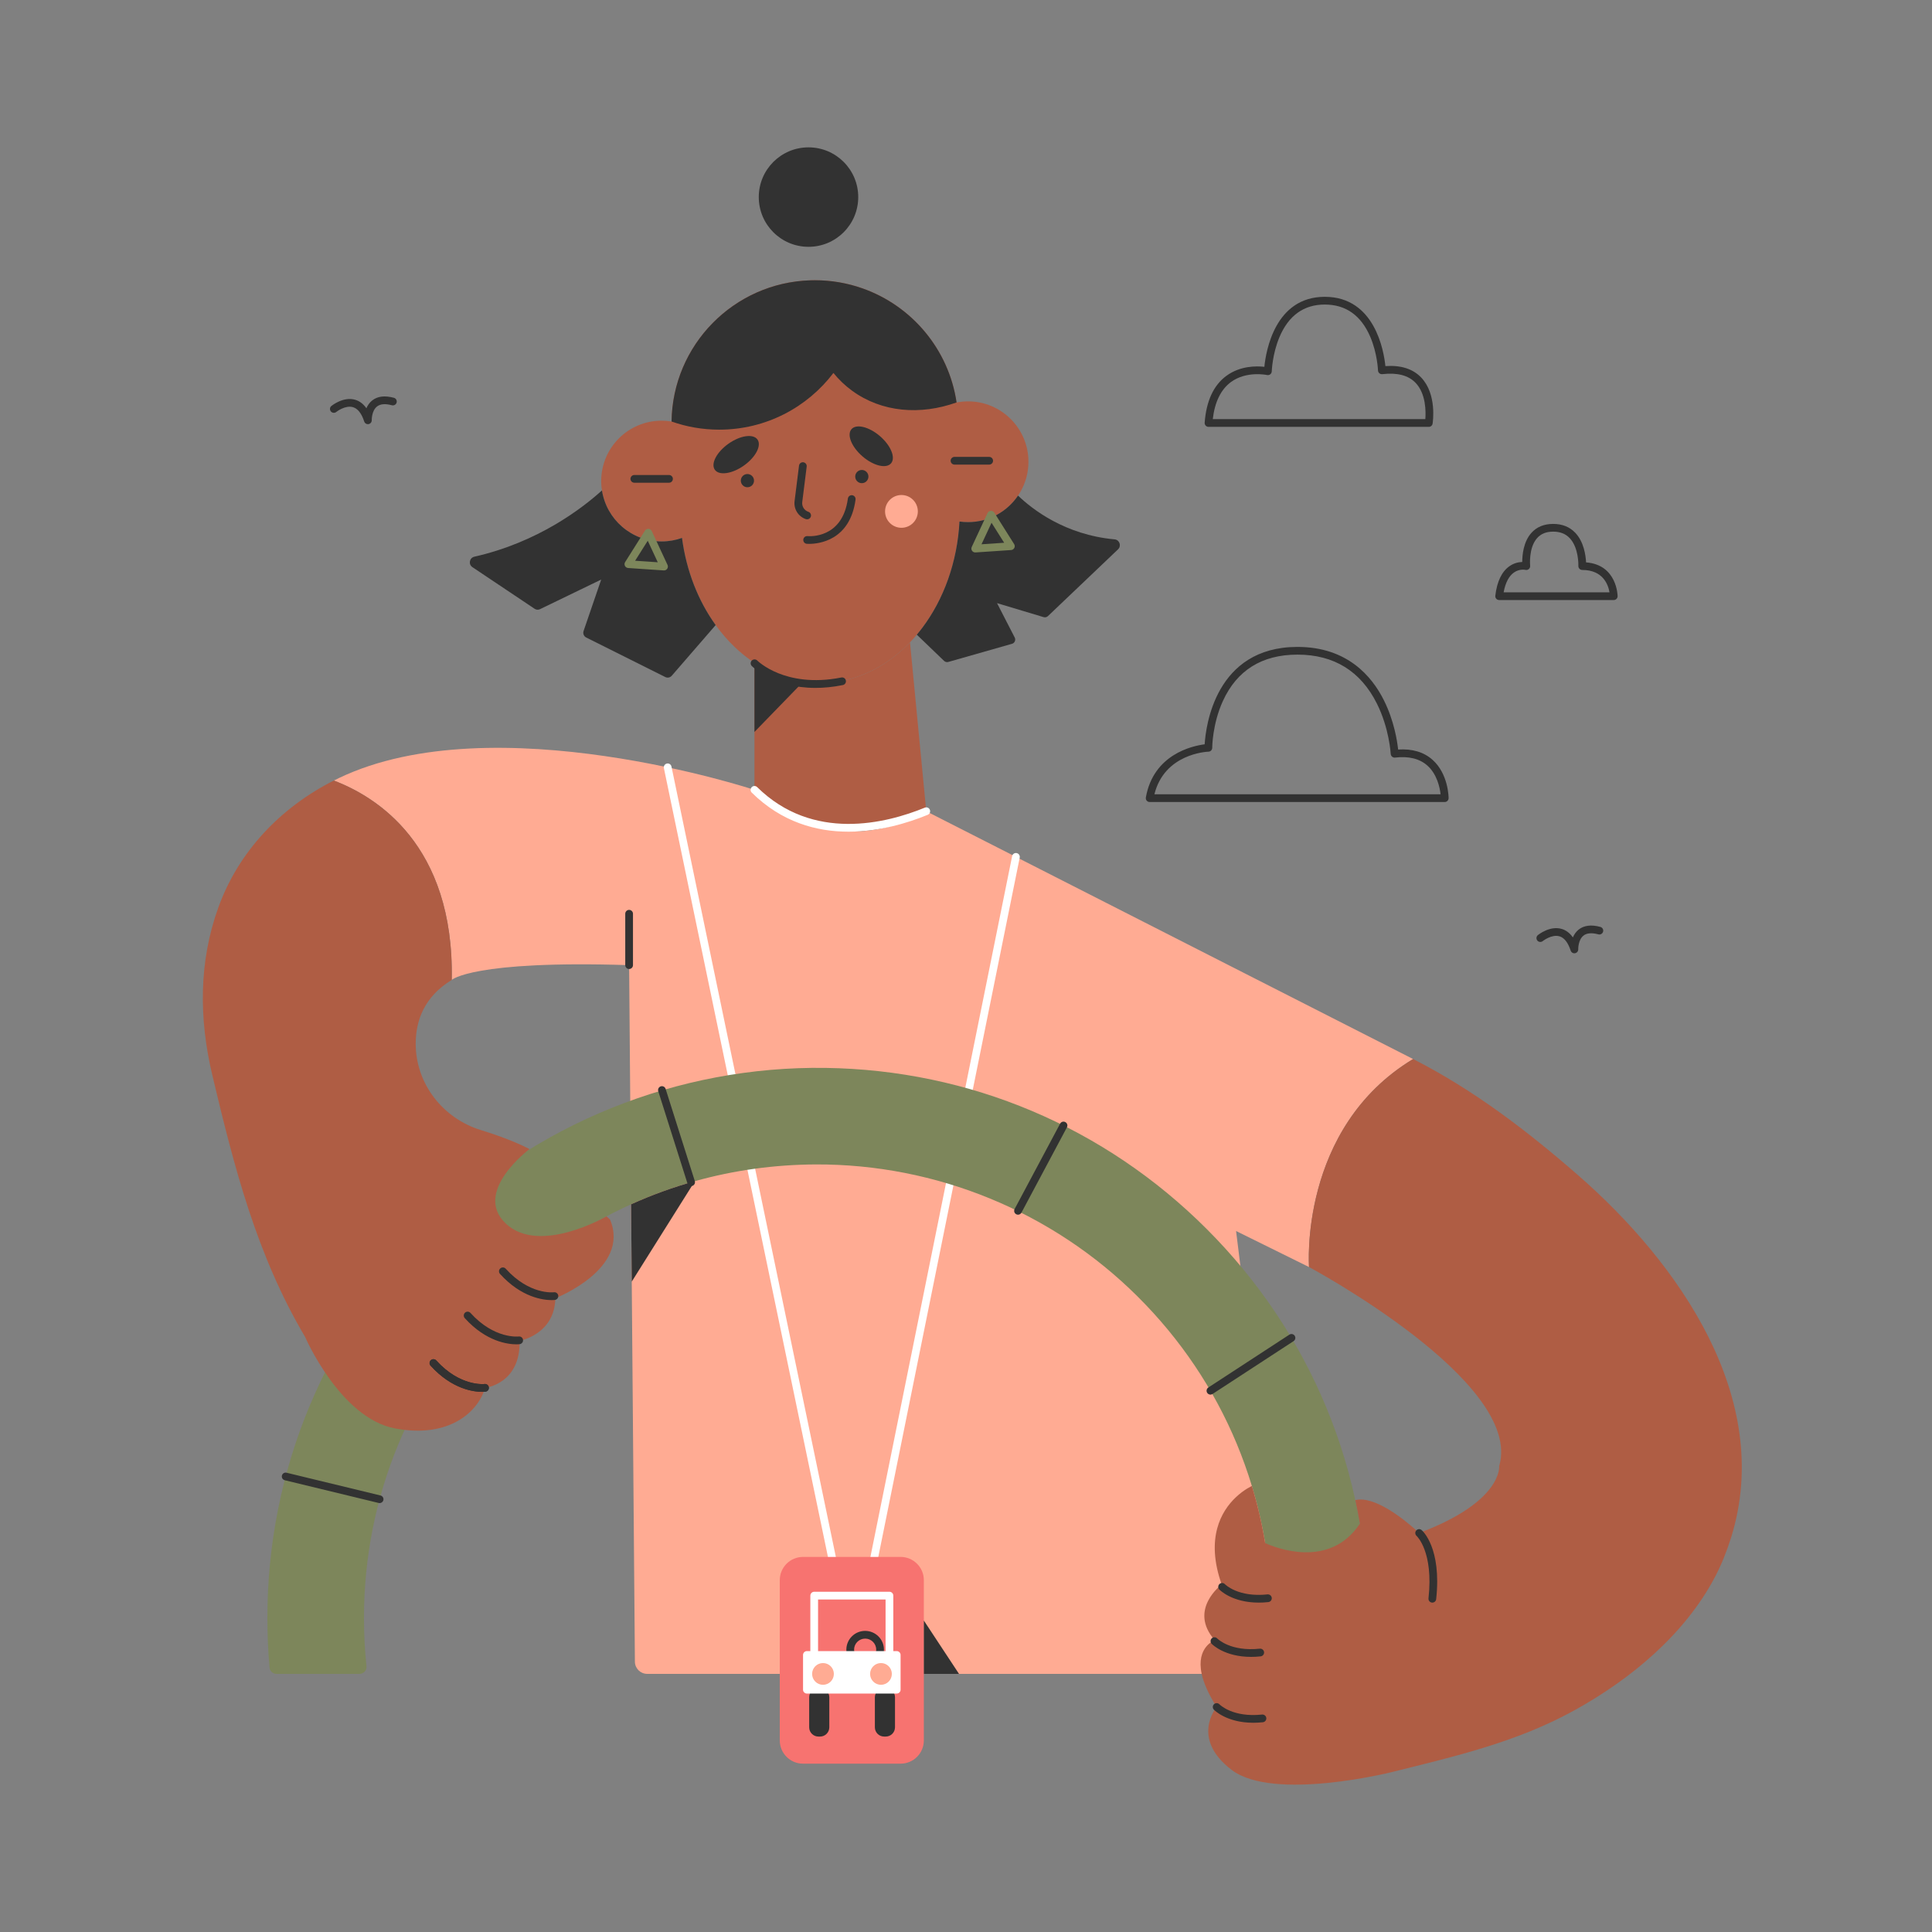 <?xml version="1.0" ?><svg id="Truck_driver" style="enable-background:new 0 0 1000 1000;" version="1.1" viewBox="0 0 1000 1000" xml:space="preserve" xmlns="http://www.w3.org/2000/svg" xmlns:xlink="http://www.w3.org/1999/xlink"><rect x="0" y="0" width="1000" height="1000" fill="#808080" stroke="none"/><style type="text/css">
	.st0{fill:#FFAB93;}
	.st1{fill:#323232;}
	.st2{fill:#FFFFFF;}
	.st3{fill:#F77370;}
	.st4{fill:#7D865B;}
	.st5{fill:#AF5D44;}
</style><g id="shirt"><path class="st0" d="M677.55,655.82l-37.76-18.65l28.35,229.22H334.98c-3.49,0-6.33-2.81-6.36-6.31L327.59,735l-0.6-71.63   l-0.45-53.63l-0.04-5.09l-0.13-15.63v-0.04c0.01-0.05,0.01-0.09,0-0.11c0,0,0,0,0-0.01l-0.74-89.3   c-81.11-2.61-91.81,7.65-91.81,7.65c1.37-70.2-39.3-94.98-61.03-103.2c0.88-0.44,1.77-0.88,2.67-1.31   c80.3-38.45,215.05,6.14,215.05,6.14s37.16,39.82,88.92,11.06l251.98,128.25C672.18,583.96,677.55,655.82,677.55,655.82z"/><path class="st1" d="M325.63,501.56c-1.1,0-2-0.9-2-2v-26.61c0-1.1,0.9-2,2-2s2,0.9,2,2v26.61   C327.63,500.66,326.73,501.56,325.63,501.56z"/></g><g id="badge"><path class="st2" d="M452.1,810.17h-21.03c-0.95,0-1.77-0.67-1.96-1.59l-85.48-411c-0.23-1.08,0.47-2.14,1.55-2.37   c1.08-0.23,2.14,0.47,2.37,1.55l85.15,409.41h17.76l73.42-363.05c0.22-1.08,1.27-1.78,2.36-1.56c1.08,0.22,1.78,1.27,1.56,2.36   l-73.74,364.65C453.87,809.5,453.05,810.17,452.1,810.17z"/><path class="st3" d="M478.18,817.86v83.01c0,6.6-5.4,12-12,12h-50.57c-6.6,0-12-5.4-12-12v-83.01c0-6.6,5.4-12,12-12h50.57   C472.78,805.86,478.18,811.26,478.18,817.86z"/><g><path class="st1" d="M424.47,898.84h-0.86c-2.63,0-4.78-2.15-4.78-4.78v-15.57c0-2.63,2.15-4.78,4.78-4.78h0.86    c2.63,0,4.78,2.15,4.78,4.78v15.57C429.24,896.69,427.1,898.84,424.47,898.84z"/><path class="st1" d="M458.47,898.84h-0.86c-2.63,0-4.78-2.15-4.78-4.78v-15.57c0-2.63,2.15-4.78,4.78-4.78h0.86    c2.63,0,4.78,2.15,4.78,4.78v15.57C463.24,896.69,461.1,898.84,458.47,898.84z"/><g><path class="st2" d="M460.37,866.83h-38.94c-1.1,0-2-0.9-2-2v-38.94c0-1.1,0.9-2,2-2h38.94c1.1,0,2,0.9,2,2v38.94     C462.37,865.93,461.47,866.83,460.37,866.83z M423.43,862.83h34.94v-34.94h-34.94V862.83z"/><path class="st1" d="M447.8,863.6c-5.36,0-9.73-4.36-9.73-9.73s4.36-9.73,9.73-9.73c5.36,0,9.73,4.36,9.73,9.73     S453.17,863.6,447.8,863.6z M447.8,848.14c-3.16,0-5.73,2.57-5.73,5.73s2.57,5.73,5.73,5.73s5.73-2.57,5.73-5.73     S450.96,848.14,447.8,848.14z"/><g><rect class="st2" height="17.99" width="46.49" x="417.65" y="856.6"/><path class="st2" d="M464.14,876.58h-46.49c-1.1,0-2-0.9-2-2V856.6c0-1.1,0.9-2,2-2h46.49c1.1,0,2,0.9,2,2v17.99      C466.14,875.69,465.25,876.58,464.14,876.58z M419.65,872.58h42.49V858.6h-42.49V872.58z"/></g><circle class="st0" cx="455.99" cy="866.42" r="5.63"/><circle class="st0" cx="425.98" cy="866.42" r="5.63"/></g></g></g><g id="steering_wheel_x0A_"><path class="st4" d="M708.03,837.53c0,9.7-0.48,19.33-1.44,28.86h-50.3c1.15-9.5,1.74-19.14,1.74-28.86   c0-62.92-24.58-122.06-69.2-166.46c-44.17-43.95-104.28-68.61-166.59-68.36c-21.45,0.09-42.45,3.03-62.58,8.66   c-11.31,3.15-22.34,7.16-33.01,11.98c-25.55,11.53-49.06,27.73-69.48,48.14c-44.35,44.35-68.78,103.32-68.78,166.04   c0,8.35,0.44,16.65,1.29,24.84c0.22,2.14-1.43,4.02-3.59,4.02h-42.97c-1.87,0-3.44-1.42-3.6-3.28c-0.75-8.46-1.13-16.99-1.13-25.58   c0-76.27,29.78-147.96,83.83-201.8c54.31-54.09,128.48-84.07,205.12-82.99c74.53,1.05,144.44,30.58,197.26,83.4   C678.4,689.93,708.03,761.45,708.03,837.53z"/><path class="st1" d="M196.49,778c-0.16,0-0.31-0.02-0.47-0.06l-48.63-11.78c-1.07-0.26-1.73-1.34-1.47-2.41s1.34-1.74,2.41-1.47   l48.63,11.78c1.07,0.26,1.73,1.34,1.47,2.41C198.22,777.38,197.4,778,196.49,778z"/><path class="st1" d="M357.73,613.91c-0.85,0-1.64-0.54-1.91-1.4l-15.11-47.7c-0.33-1.05,0.25-2.18,1.3-2.51   c1.05-0.34,2.18,0.25,2.51,1.3l15.11,47.7c0.33,1.05-0.25,2.18-1.3,2.51C358.13,613.88,357.93,613.91,357.73,613.91z"/><path class="st1" d="M526.93,628.73c-0.32,0-0.64-0.08-0.94-0.24c-0.98-0.52-1.34-1.73-0.82-2.71l23.54-44.16   c0.52-0.98,1.73-1.35,2.71-0.82c0.98,0.52,1.34,1.73,0.82,2.71l-23.54,44.16C528.33,628.34,527.64,628.73,526.93,628.73z"/><path class="st1" d="M626.53,721.85c-0.65,0-1.29-0.32-1.68-0.91c-0.6-0.92-0.34-2.16,0.58-2.77l41.94-27.36   c0.92-0.61,2.17-0.34,2.77,0.58c0.6,0.92,0.34,2.16-0.58,2.77l-41.94,27.36C627.28,721.74,626.9,721.85,626.53,721.85z"/></g><g id="arms"><path class="st5" d="M895.97,795.96c-2.16,6.91-4.9,13.81-8.27,20.22c-15.68,29.83-43.74,53.05-72.81,69.09   c-30.14,16.63-61.92,23.82-94.63,32c-0.01,0-61.11,15.28-82.73-1.15s-7.78-32.57-7.78-32.57c-4.45-6.99-6.78-12.63-7.76-17.16   c-3.02-13.98,6.77-17.43,6.77-17.43c-13.97-15.85,3.58-28.82,3.58-28.82c-8.52-24.12-0.13-38.07,7.26-45.09   c4.36-4.15,8.37-5.89,8.37-5.89c2.92,9.65,5.22,19.51,6.88,29.54c5.14,2.33,33.35,13.71,49.02-10.07   c-0.7-4.09-1.49-8.15-2.37-12.18c2.62-0.63,5.6-0.24,8.68,0.78c11.52,3.78,24.36,16.25,24.36,16.25   c43.47-16.3,41.43-34.64,41.43-34.64c12.9-43.46-98.42-103.02-98.42-103.02s-5.37-71.86,53.86-107.67   c31.31,15.94,59.05,37.15,85.41,60.14C868.45,653.33,918.6,723.72,895.97,795.96z"/><path class="st5" d="M287.45,671.96c-0.37,18.88-18.51,22.02-18.51,22.02c0.56,22.39-17.9,24.37-17.9,24.37   c-3.3,11.95-18.13,26.37-46.55,21.01c-28.42-5.35-46.58-47.38-46.58-47.38c-25.08-42.44-36.58-87.35-48.04-135.59   c-6.85-28.85-7.09-58.41,3.16-86.74c10.54-29.13,32.35-51.78,59.76-65.64c21.73,8.22,62.4,33,61.03,103.2   c-14.19,8.65-18.63,20.97-18.65,32.99c-0.02,20.68,14.02,38.69,33.79,44.75c12.36,3.79,20.51,7.43,25.13,9.8   c0,0-29.71,22.13-12.27,38.58c17.44,16.44,52.1-3.76,52.1-3.76l1.84,1.68C326.49,656.79,287.45,671.96,287.45,671.96z"/><path class="st1" d="M249.58,720.42c-4.24,0-15.62-1.28-26.72-13.56c-0.74-0.82-0.68-2.08,0.14-2.83c0.82-0.74,2.08-0.68,2.82,0.14   c12.33,13.64,24.83,12.21,24.96,12.19c1.1-0.15,2.1,0.63,2.24,1.73c0.14,1.09-0.63,2.1-1.73,2.24   C251.18,720.35,250.58,720.42,249.58,720.42z"/><path class="st1" d="M267.28,695.82c-4.24,0-15.62-1.28-26.72-13.56c-0.74-0.82-0.68-2.08,0.14-2.83c0.82-0.74,2.08-0.68,2.82,0.14   c12.33,13.64,24.83,12.21,24.96,12.19c1.1-0.15,2.1,0.63,2.24,1.73c0.14,1.09-0.63,2.1-1.73,2.24   C268.88,695.75,268.28,695.82,267.28,695.82z"/><path class="st1" d="M285.52,672.93c-4.24,0-15.62-1.28-26.72-13.56c-0.74-0.82-0.68-2.08,0.14-2.83c0.82-0.74,2.08-0.68,2.82,0.14   c12.24,13.54,24.45,12.25,24.96,12.19c1.1-0.13,2.09,0.65,2.23,1.74c0.14,1.09-0.63,2.09-1.73,2.23   C287.13,672.86,286.52,672.93,285.52,672.93z"/><path class="st1" d="M648.71,891.7c-13.71,0-20.11-6.46-20.4-6.77c-0.77-0.8-0.74-2.06,0.05-2.83c0.79-0.76,2.05-0.74,2.82,0.05   c0.29,0.29,7.01,6.91,22.06,5.3c1.1-0.1,2.08,0.68,2.2,1.78c0.12,1.1-0.68,2.08-1.78,2.2C651.92,891.62,650.26,891.7,648.71,891.7z   "/><path class="st1" d="M647.55,857.6c-13.71,0-20.11-6.46-20.4-6.77c-0.77-0.8-0.74-2.06,0.05-2.83c0.79-0.76,2.05-0.74,2.82,0.05   c0.29,0.29,7,6.91,22.06,5.3c1.1-0.1,2.08,0.68,2.2,1.78c0.12,1.1-0.68,2.08-1.78,2.2C650.76,857.52,649.11,857.6,647.55,857.6z"/><path class="st1" d="M651.53,829.51c-13.72,0-20.11-6.46-20.4-6.77c-0.77-0.8-0.74-2.06,0.05-2.83c0.79-0.76,2.05-0.74,2.82,0.05   c0.3,0.3,7.03,6.9,22.06,5.3c1.1-0.1,2.08,0.68,2.2,1.78c0.12,1.1-0.68,2.08-1.78,2.2C654.74,829.43,653.09,829.51,651.53,829.51z"/><path class="st1" d="M741.38,829.51c-0.07,0-0.15,0-0.22-0.01c-1.1-0.12-1.89-1.11-1.77-2.21c2.66-24.22-6.07-32.22-6.16-32.3   c-0.82-0.73-0.91-1.99-0.2-2.81c0.72-0.83,1.96-0.93,2.8-0.22c0.43,0.36,10.44,9.19,7.53,35.77   C743.25,828.75,742.38,829.51,741.38,829.51z"/><path class="st1" d="M249.58,720.42c-4.24,0-15.62-1.28-26.72-13.56c-0.74-0.82-0.68-2.08,0.14-2.83c0.82-0.74,2.08-0.68,2.82,0.14   c12.33,13.64,24.83,12.21,24.96,12.19c1.1-0.15,2.1,0.63,2.24,1.73c0.14,1.09-0.63,2.1-1.73,2.24   C251.18,720.35,250.58,720.42,249.58,720.42z"/><path class="st1" d="M98.45,570.68"/></g><g id="head"><path class="st5" d="M532.32,239c0,5.67-1.51,10.99-4.15,15.57c-0.38,0.67-0.79,1.32-1.23,1.95c-5.61,8.29-15.1,13.73-25.87,13.73   c-1.5,0-2.98-0.11-4.43-0.31c-1.15,21.2-8.25,40.38-19.25,55.01c-0.92,1.22-1.86,2.41-2.84,3.56c-1.14,1.37-2.32,2.69-3.54,3.96   c-12.59,13.14-28.85,21.06-46.59,21.06c-12.25,0-23.8-3.78-33.91-10.44c-7.53-4.96-14.28-11.53-19.93-19.33   c-0.05-0.07-0.11-0.14-0.16-0.22c-8.96-12.42-15.16-27.95-17.43-45.12c-3.29,1.18-6.85,1.83-10.56,1.83   c-15.61,0-28.55-11.45-30.87-26.41c-0.11-0.68-0.2-1.37-0.26-2.06c-0.08-0.92-0.12-1.84-0.12-2.78c0-17.26,13.99-31.25,31.25-31.25   c1.78,0,3.52,0.15,5.21,0.44c-0.02-0.01-0.03-0.01-0.05-0.02c0.55-39.71,32.3-71.86,71.83-73.08c0.77-0.03,1.55-0.04,2.33-0.04   c8.65,0,16.96,1.48,24.68,4.21c25.52,9,44.64,31.56,48.69,59.04c-0.04,0.02-0.09,0.03-0.13,0.05c1.97-0.39,4-0.6,6.08-0.6   C518.33,207.75,532.32,221.74,532.32,239z"/></g><g id="neck"><path class="st5" d="M479.43,419.9c-51.76,28.76-88.92-11.06-88.92-11.06v-65.75c7.68,5.06,16.2,8.46,25.22,9.79   c2.85,0.43,5.75,0.65,8.69,0.65c17.74,0,34-7.92,46.59-21.06L479.43,419.9z"/><path class="st1" d="M422.09,356.06c-21.54,0-32.44-10.8-32.98-11.35c-0.77-0.79-0.76-2.05,0.03-2.83   c0.79-0.77,2.05-0.76,2.83,0.02c0.06,0.06,3.73,3.69,10.86,6.56c6.6,2.66,17.63,5.21,32.64,2.21c1.09-0.22,2.14,0.49,2.35,1.57   c0.22,1.08-0.49,2.14-1.57,2.35C431.11,355.63,426.39,356.06,422.09,356.06z"/><path class="st2" d="M439.21,430.48c-16.63,0-34.57-4.91-50.1-20.22c-0.79-0.77-0.8-2.04-0.02-2.83c0.77-0.79,2.04-0.8,2.83-0.02   c28.8,28.39,66.72,18.85,86.76,10.63c1.02-0.42,2.19,0.07,2.61,1.09c0.42,1.02-0.07,2.19-1.09,2.61   C469.93,425.95,455.17,430.48,439.21,430.48z"/></g><g id="hair"><path class="st1" d="M495.12,208.3c-18.76,6.71-38.71,5.16-54.1-6.08c-3.66-2.67-6.88-5.76-9.64-9.18   c-13.55,17.84-34.98,29.35-59.1,29.35c-8.66,0-16.97-1.48-24.69-4.22c0.55-39.71,32.3-71.86,71.83-73.08   c0.77-0.03,1.55-0.04,2.33-0.04c8.65,0,16.96,1.48,24.68,4.21C471.95,158.26,491.07,180.82,495.12,208.3z"/><circle class="st1" cx="418.48" cy="102.01" r="25.74"/><path class="st1" d="M370.42,323.54l-22.72,26.22c-0.83,0.96-2.21,1.24-3.35,0.67l-40.9-20.44c-1.25-0.62-1.84-2.07-1.39-3.39   l9.12-26.62l-31.68,15.33c-0.89,0.43-1.94,0.36-2.76-0.19l-32.22-21.56c-2.2-1.47-1.56-4.84,1.02-5.42   c32.89-7.43,55.77-25.01,66.03-34.29c2.32,14.96,15.26,26.41,30.87,26.41c3.71,0,7.27-0.65,10.56-1.83   C355.26,295.59,361.46,311.12,370.42,323.54z"/><path class="st1" d="M540.19,319.43l-24.13-7.25l9.16,17.81c0.66,1.28-0.02,2.85-1.41,3.24l-32.96,9.39   c-0.78,0.22-1.62,0.01-2.21-0.55l-14.1-13.56c0.98-1.15,1.92-2.34,2.84-3.56c11-14.63,18.1-33.81,19.25-55.01   c1.45,0.2,2.93,0.31,4.43,0.31c10.77,0,20.26-5.44,25.87-13.73c7.29,7.01,24.28,20.32,49.99,22.65c2.56,0.23,3.64,3.39,1.78,5.16   l-36.29,34.56C541.83,319.46,540.97,319.66,540.19,319.43z"/></g><g id="earings"><path class="st4" d="M343.7,295.25c-0.04,0-0.09,0-0.14,0L325.12,294c-0.7-0.05-1.33-0.46-1.65-1.09s-0.28-1.38,0.09-1.97   l10.27-16.29c0.39-0.62,1.08-0.97,1.82-0.93c0.73,0.05,1.38,0.49,1.69,1.15l8.17,17.53c0.3,0.64,0.24,1.39-0.16,1.98   C344.98,294.93,344.36,295.25,343.7,295.25z M328.74,290.24l11.72,0.79l-5.19-11.14L328.74,290.24z"/><path class="st4" d="M503.13,285.08c-0.4-0.58-0.46-1.33-0.16-1.98l8.17-17.53c0.31-0.66,0.96-1.1,1.69-1.15   c0.73-0.04,1.43,0.31,1.82,0.93l10.27,16.29c0.38,0.6,0.41,1.35,0.09,1.97s-0.95,1.04-1.65,1.09l-18.45,1.24c-0.05,0-0.09,0-0.14,0   C504.12,285.95,503.51,285.62,503.13,285.08z M513.22,270.58l-5.19,11.14l11.72-0.79L513.22,270.58z"/></g><g id="face"><path class="st1" d="M346.28,249.86h-17.95c-1.1,0-2-0.9-2-2s0.9-2,2-2h17.95c1.1,0,2,0.9,2,2S347.39,249.86,346.28,249.86z"/><path class="st1" d="M512,240.48h-17.95c-1.1,0-2-0.9-2-2s0.9-2,2-2H512c1.1,0,2,0.9,2,2S513.11,240.48,512,240.48z"/><path class="st1" d="M417.77,268.81c-0.21,0-0.42-0.03-0.63-0.1c-3.92-1.31-6.39-5.23-5.87-9.32l2.3-18.38   c0.14-1.1,1.14-1.87,2.23-1.74c1.1,0.14,1.87,1.14,1.74,2.23l-2.3,18.38c-0.28,2.21,1.06,4.33,3.17,5.03   c1.05,0.35,1.61,1.48,1.27,2.53C419.39,268.28,418.61,268.81,417.77,268.81z"/><path class="st1" d="M418.83,281.51c-0.77,0-1.23-0.04-1.26-0.04c-1.1-0.11-1.9-1.1-1.78-2.2c0.11-1.1,1.09-1.89,2.19-1.78   c0.76,0.07,18.07,1.52,20.88-19.44c0.15-1.1,1.15-1.86,2.25-1.72c1.09,0.15,1.86,1.15,1.72,2.25   C439.95,279.95,423.54,281.51,418.83,281.51z"/><ellipse class="st1" cx="381.04" cy="235.13" rx="13.53" ry="6.92" transform="matrix(0.816 -0.578 0.578 0.816 -65.796 263.702)"/><ellipse class="st1" cx="451.09" cy="230.95" rx="6.92" ry="13.53" transform="matrix(0.653 -0.757 0.757 0.653 -18.437 421.656)"/><circle class="st1" cx="386.86" cy="248.78" r="3.42"/><circle class="st1" cx="446.08" cy="246.67" r="3.42"/><circle class="st0" cx="466.59" cy="264.7" r="8.48"/></g><g id="clouds_and_birds"><path class="st1" d="M747.79,415.12H595.06c-0.59,0-1.15-0.26-1.53-0.71c-0.38-0.45-0.54-1.05-0.44-1.63   c3.96-22.43,24.16-26.73,30.44-27.53c0.57-9.24,5.5-50.3,47.89-50.41c0.05,0,0.11,0,0.17,0c25.61,0,38.47,15.06,44.76,27.71   c5.26,10.59,6.86,21.06,7.32,25.41c7.32-0.48,13.29,1.3,17.79,5.3c8.24,7.33,8.33,19.35,8.33,19.86   C749.79,414.22,748.89,415.12,747.79,415.12z M597.52,411.12h148.12c-0.38-3.4-1.78-10.39-6.87-14.89   c-4.02-3.56-9.63-4.94-16.7-4.11c-0.55,0.06-1.1-0.1-1.53-0.46c-0.42-0.36-0.68-0.88-0.71-1.43c-0.01-0.13-0.73-13.2-7.13-26.01   c-8.41-16.84-22.25-25.39-41.12-25.39c-0.05,0-0.11,0-0.16,0c-18.26,0.05-31.19,8.12-38.45,23.99   c-5.49,12.01-5.53,24.12-5.53,24.24c0,1.08-0.85,1.97-1.93,2C624.56,389.1,602.73,390.13,597.52,411.12z"/><path class="st1" d="M835.27,310.58h-59.31c-0.57,0-1.12-0.24-1.5-0.67s-0.56-1-0.49-1.57c0.88-7.38,3.36-12.53,7.37-15.31   c2.38-1.66,4.82-2.1,6.57-2.15c0-3.58,0.59-10.45,4.75-15.08c2.74-3.05,6.5-4.6,11.19-4.62c0.02,0,0.05,0,0.08,0   c4.66,0,8.5,1.53,11.39,4.55c4.55,4.74,5.46,11.89,5.62,15.36c16.14,1.22,16.33,17.33,16.33,17.5   C837.27,309.69,836.37,310.58,835.27,310.58z M778.28,306.58h54.79c-0.63-3.78-3.24-11.57-14.11-11.57c-0.55,0-1.07-0.22-1.45-0.62   s-0.58-0.93-0.55-1.47c0-0.09,0.34-9.36-4.54-14.44c-2.14-2.22-4.92-3.3-8.49-3.3c-0.02,0-0.04,0-0.06,0   c-3.55,0.01-6.24,1.09-8.22,3.29c-4.56,5.07-3.66,14.26-3.65,14.35c0.07,0.65-0.18,1.28-0.67,1.71s-1.16,0.59-1.79,0.44   c-0.11-0.03-3.07-0.66-5.97,1.39C780.99,298.18,779.18,301.69,778.28,306.58z"/><path class="st1" d="M739.55,220.94H625.53c-0.56,0-1.09-0.23-1.47-0.64c-0.38-0.41-0.57-0.95-0.53-1.51   c0.84-11.2,4.6-19.35,11.19-24.22c7.2-5.32,15.71-5.16,19.71-4.71c0.83-8.24,5.55-36.23,31.27-36.23   c25.83,0,30.56,27.86,31.38,35.86c8.01-0.56,14.22,1.42,18.5,5.89c8.28,8.63,6.03,23.26,5.93,23.88   C741.37,220.23,740.53,220.94,739.55,220.94z M627.73,216.94h110.02c0.29-3.8,0.37-13.16-5.06-18.8c-3.73-3.88-9.52-5.38-17.2-4.48   c-0.55,0.07-1.11-0.1-1.54-0.47c-0.42-0.37-0.68-0.89-0.7-1.45c0-0.09-0.33-8.83-4-17.4c-4.75-11.09-12.67-16.71-23.55-16.71   c-10.87,0-18.77,5.7-23.49,16.94c-3.65,8.69-3.95,17.56-3.95,17.65c-0.02,0.6-0.3,1.16-0.78,1.52c-0.47,0.37-1.08,0.5-1.67,0.37   c-0.1-0.02-10.66-2.3-18.75,3.69C631.9,201.66,628.76,208.09,627.73,216.94z"/><path class="st1" d="M190.41,219.55c-0.85,0-1.63-0.54-1.9-1.38c-1.35-4.18-3.3-6.67-5.78-7.41c-4.06-1.21-8.64,2.43-8.68,2.47   c-0.86,0.69-2.12,0.56-2.81-0.3s-0.57-2.11,0.29-2.81c0.25-0.2,6.23-5,12.32-3.2c2.28,0.67,4.22,2.15,5.79,4.39   c0.63-1.45,1.57-2.9,3-4.04c2.76-2.19,6.54-2.65,11.24-1.38c1.07,0.29,1.69,1.39,1.41,2.46c-0.29,1.07-1.39,1.69-2.46,1.41   c-3.4-0.92-5.98-0.71-7.69,0.64c-2.84,2.24-2.73,7.04-2.73,7.09c0.03,0.99-0.68,1.86-1.66,2.03   C190.63,219.54,190.52,219.55,190.41,219.55z"/><path class="st1" d="M814.88,493.43c-0.85,0-1.63-0.55-1.9-1.38c-1.36-4.18-3.3-6.67-5.78-7.41c-4.04-1.21-8.63,2.43-8.68,2.47   c-0.86,0.69-2.12,0.56-2.81-0.3s-0.56-2.11,0.29-2.81c0.25-0.2,6.23-5,12.32-3.2c2.28,0.67,4.22,2.15,5.79,4.39   c0.63-1.45,1.58-2.9,3-4.04c2.76-2.19,6.54-2.66,11.24-1.38c1.07,0.29,1.7,1.39,1.41,2.45c-0.29,1.07-1.39,1.69-2.45,1.4   c-3.41-0.92-6-0.71-7.71,0.65c-2.81,2.23-2.72,7.03-2.71,7.07c0.04,1-0.67,1.87-1.65,2.04C815.11,493.42,815,493.43,814.88,493.43z   "/></g><g id="shadows"><path class="st1" d="M415.73,352.88l-25.22,25.97v-35.76C398.19,348.15,406.71,351.55,415.73,352.88z"/><path class="st1" d="M359.66,611.37l-32.67,52l-0.34-40.02C337.32,618.53,348.35,614.52,359.66,611.37z"/><polygon class="st1" points="496.38,866.39 478.18,866.39 478.18,838.79  "/></g></svg>